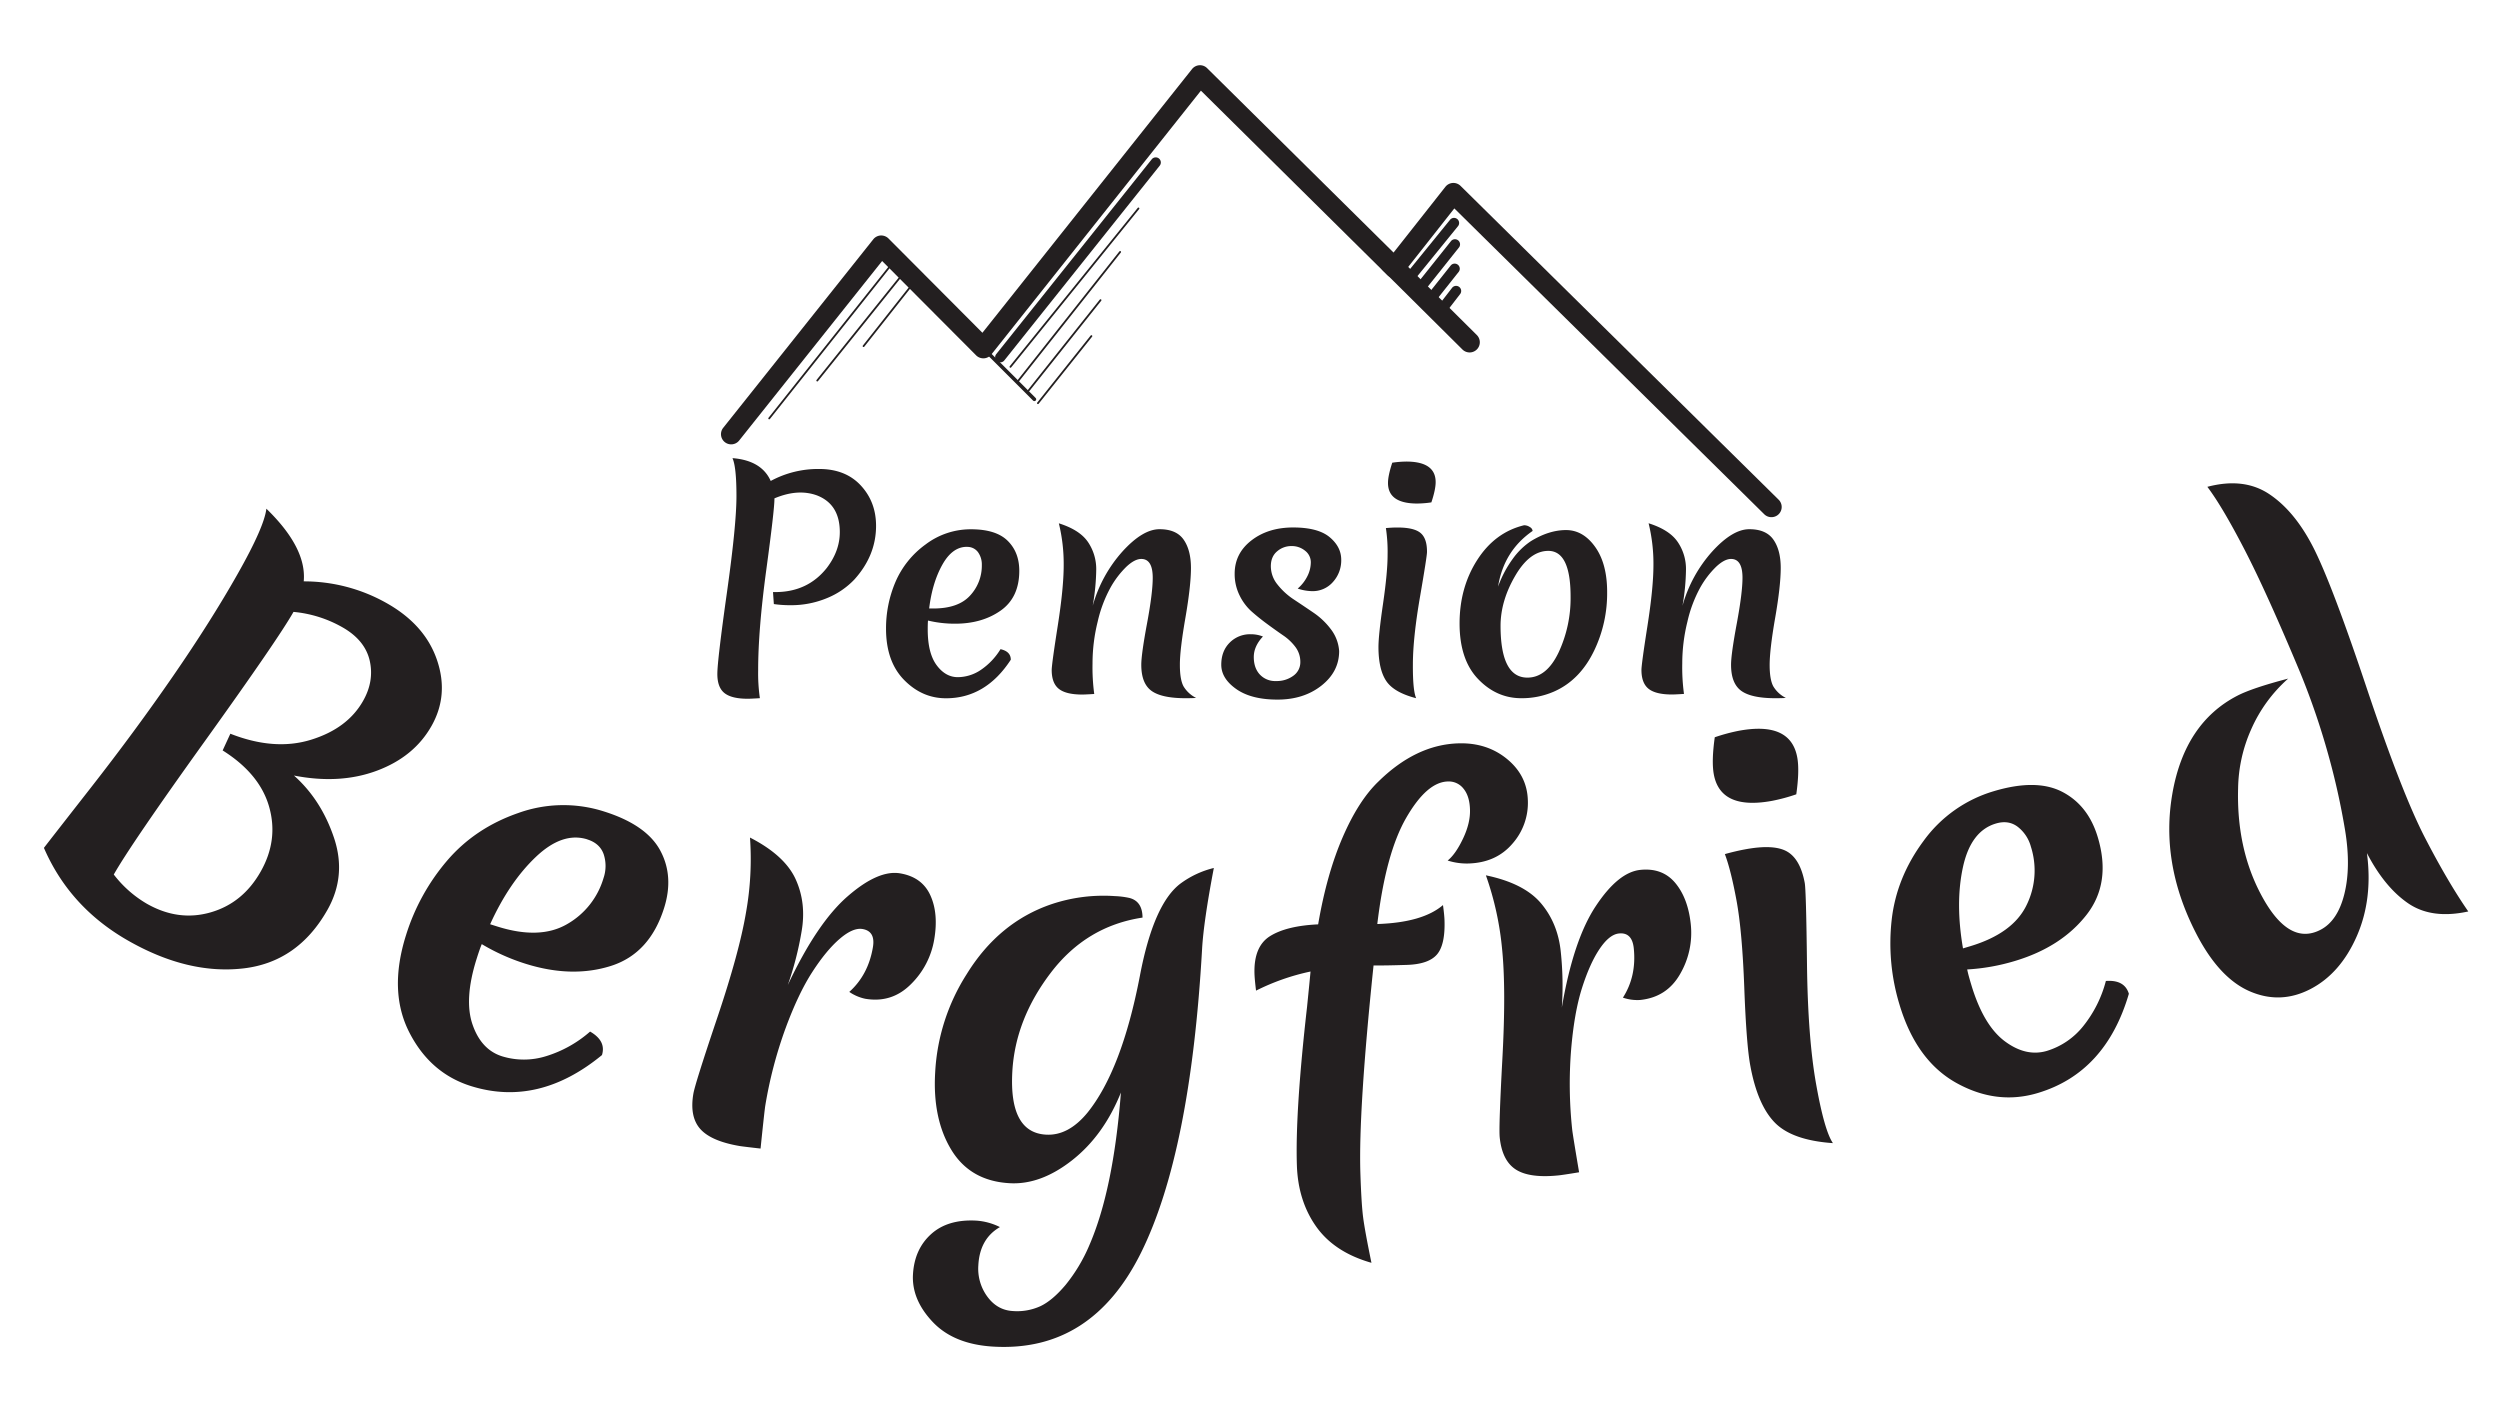 <svg id="Ebene_1" data-name="Ebene 1" xmlns="http://www.w3.org/2000/svg" viewBox="0 0 1366 768"><defs><style>.cls-1{fill:#231f20;}.cls-2,.cls-3{fill:none;stroke:#231f20;stroke-linecap:round;stroke-miterlimit:10;}.cls-2{stroke-width:2px;}</style></defs><path class="cls-1" d="M968,282.58A5.54,5.54,0,0,1,964,281L794.65,113.88l-28.32,35.93a5.57,5.57,0,0,1-8.29.51L656.18,49.54,541.67,193.69a5.58,5.58,0,0,1-8.32.47L482,142.62,403.88,240.7a5.57,5.57,0,1,1-8.72-6.94l82-103a5.58,5.58,0,0,1,4.05-2.09,5.68,5.68,0,0,1,4.25,1.63l51.33,51.53L651.32,37.75a5.58,5.58,0,0,1,4-2.1,5.47,5.47,0,0,1,4.25,1.6L761.44,138l28.32-35.92a5.57,5.57,0,0,1,8.28-.52L971.86,273.05a5.57,5.57,0,0,1-3.91,9.53Z"/><path class="cls-1" d="M49.71,430.3q24.36-31.17,45-61.11t35.16-55.63q14.55-25.69,15.68-35.61,22.1,21.46,20.41,39.71a91.75,91.75,0,0,1,45.41,11.95q20.85,11.79,27.4,31t-3,36.08q-9.53,16.84-29.81,24.41t-45.35,2.65q14.91,13.25,21.88,34t-3.58,39.41q-16.2,28.62-46.12,32T70.52,514.25Q38.17,496,24,463.28,25.34,461.48,49.71,430.3ZM202,360.93q-2.61-11.24-15-18.24a66.18,66.18,0,0,0-26.63-8.35q-8.38,14.79-48.55,70.78T62.17,477.84a62.15,62.15,0,0,0,18.13,16q17.2,9.75,34.81,4.67t27.34-22.3q9.75-17.21,4.63-35.31t-25.42-30.86l4.21-9.14q24.07,9.46,44,3.32t28.48-21.17Q204.56,372.17,202,360.93Z"/><path class="cls-1" d="M287.31,526.64a112.05,112.05,0,0,1-24.07-10.77q-1.1,2.58-2.85,8.15-6.93,22.07-2.19,35.81t16.15,17.34a40.52,40.52,0,0,0,24-.07,65.64,65.64,0,0,0,24.08-13.45q8.89,5.13,6.48,12.84Q294.22,605,257.28,593.41,235,586.39,223.6,564t-1.76-53a115.26,115.26,0,0,1,22.42-40.69q15.24-17.84,38.84-26.05a72.76,72.76,0,0,1,46.85-.9q23.25,7.31,30.81,21.36t2.13,31.32q-7.84,25-29.09,31.74T287.31,526.64Zm33.62-68q-13.56-4.26-28.12,9.56t-25,36.81l4,1.26q23.11,7.26,37.9-1.24a42.82,42.82,0,0,0,20.05-25.23,20.44,20.44,0,0,0,.12-12.95C328.51,462.86,325.53,460.11,320.93,458.67Z"/><path class="cls-1" d="M463.2,489.7q16.74-14.54,28.69-12.49t16.46,12q4.53,9.94,2.11,24.08a44.47,44.47,0,0,1-12.79,24.53q-10.4,10.38-24.93,7.9a24.24,24.24,0,0,1-8.69-3.74q10.33-9.26,12.9-24.36,1.5-8.78-5.64-10-5.22-.89-12.5,5.36t-14.94,18.08q-7.67,11.82-14.76,31.11A234.53,234.53,0,0,0,418.17,604q-.46,2.74-2.6,23.57-8.88-1-11.35-1.37-15.64-2.65-21.58-9.32t-3.78-19.29q.94-5.5,13-41.31t15.75-57.64a165.76,165.76,0,0,0,2.18-41q19,9.74,24.94,22.75T438,508.86a176.31,176.31,0,0,1-7.55,29.37Q446.45,504.22,463.2,489.7Z"/><path class="cls-1" d="M609.08,489.63a44.9,44.9,0,0,1,8,1c4.76,1.21,7.16,4.78,7.2,10.74Q593.63,506,574.2,531.45t-21.06,54q-1.89,33.38,18.4,34.52,12.24.71,22.73-12.1,18.62-23.2,28.49-74.26,7.59-40.31,22.71-51.16a50.89,50.89,0,0,1,17.77-8.19q-5.57,29.25-6.42,44.27-6.32,111.23-33.27,165.77t-80.63,51.5q-21.69-1.23-33.27-13.47t-10.8-26q.79-13.77,9.9-22t24.7-7.38a33.79,33.79,0,0,1,12.91,3.53q-11,6.33-11.79,20.8a25.76,25.76,0,0,0,4.89,17.16q5.43,7.42,13.92,7.91a30.68,30.68,0,0,0,15.07-2.64q6.6-3.11,13.78-11.63a89.67,89.67,0,0,0,12.94-21.58q13.16-30.22,17.3-83.55-9.42,23.46-26.65,37T551.63,646.5q-21.42-1.21-31.76-18.13t-8.9-42.2a110.47,110.47,0,0,1,17.3-54q17.51-28.31,46.24-38.11A89.36,89.36,0,0,1,609.08,489.63Z"/><path class="cls-1" d="M789.28,502.86q.44,13.36-4.13,18.67t-16.4,5.69q-11.84.38-18.24.31-8.29,79.41-7.19,113.65.54,16.43,1.47,23.78T749.36,690q-20.25-5.76-30.18-19.78t-10.56-33.52q-.95-29.22,5.56-86.57,1.47-14.53,1.89-19.29a122.67,122.67,0,0,0-29.77,10.44c-.5-4.07-.78-7.12-.85-9.17q-.48-15,8.53-20.62t26.26-6.42q4.69-27.47,13.37-47.53t19.5-30.45q20.52-20.17,43.64-20.92,15.59-.51,26.6,8.47t11.46,22.48A33.63,33.63,0,0,1,826.38,461q-8.85,10.33-23.89,10.81A34.27,34.27,0,0,1,791,470.2q4.35-3.48,8.4-12t3.8-15.86Q803,435,799.64,430.9A10.22,10.22,0,0,0,791,427q-11.41.38-22.63,19.83t-15.81,58.06q24.76-.81,35.89-10.36Q789.2,500.08,789.28,502.86Z"/><path class="cls-1" d="M872,495q12.25-18.47,24.31-19.7t19.07,7.16q7,8.4,8.47,22.66a44.57,44.57,0,0,1-5.79,27q-7.24,12.78-21.93,14.27a24.19,24.19,0,0,1-9.37-1.28q7.49-11.68,5.94-26.92c-.6-5.91-3.31-8.63-8.1-8.14q-5.28.54-10.62,8.5T864.36,540q-4.25,13.46-5.93,33.92a235.25,235.25,0,0,0,.61,43.2q.29,2.77,3.78,23.41-8.8,1.46-11.3,1.71-15.79,1.61-23.29-3.23t-8.79-17.59q-.56-5.54,1.48-43.27t-.19-59.74a166.66,166.66,0,0,0-8.84-40.13q20.86,4.33,30.11,15.28t10.82,26.62a177.76,177.76,0,0,1,.57,30.32Q859.69,513.49,872,495Z"/><path class="cls-1" d="M968.26,437.58q-28.21,5.19-31.84-14.53-1.3-7.12.53-20.21a99.07,99.07,0,0,1,13.22-3.56q28.22-5.19,31.84,14.53,1.32,7.13-.52,20.2A96.39,96.39,0,0,1,968.26,437.58Zm-11.9,144.65q-2.13-11.51-3.28-42.45t-4.23-47.65q-3.08-16.69-6.38-25.45,5.91-1.65,11.13-2.61,15.87-2.93,23,1.29t9.51,17.08q.76,4.11,1.23,44.38t5,65.63q4.51,25.37,9.17,32.16-22.38-1.56-31.81-11.28T956.36,582.23Z"/><path class="cls-1" d="M1100.83,525.11a112.31,112.31,0,0,1-25.95,4.6q.52,2.74,2.22,8.34,6.64,22.16,18.28,30.86t23.11,5.28a40.58,40.58,0,0,0,19.79-13.51A66,66,0,0,0,1150.65,536c6.82-.5,11,1.83,12.56,7q-12.64,43.08-49.73,54.21-22.39,6.74-44.38-5.42T1037.91,549a115.1,115.1,0,0,1-4.31-46.26q2.6-23.31,17.51-43.36a72.79,72.79,0,0,1,38.26-27.06q23.34-7,37.49.37t19.35,24.72q7.53,25.08-6.25,42.6T1100.83,525.11ZM1090.47,450q-13.6,4.09-17.89,23.7t0,44.5l4-1.2q23.2-7,30.67-22.31a42.81,42.81,0,0,0,2.41-32.13,20.52,20.52,0,0,0-7.17-10.79Q1097.4,447.9,1090.47,450Z"/><path class="cls-1" d="M1234.91,487.82q15.22,29.44,33,20.23,9.4-4.86,13.06-19.62t.4-34.69a391.27,391.27,0,0,0-9.22-41.49A404,404,0,0,0,1257,367.92q-18.3-43.85-30.51-67.47T1206.1,266q19.86-5.25,33.69,3.9t23.93,28.7q10.11,19.55,29.33,77t31.89,82q12.66,24.49,23.73,40.42-20,4.38-32.89-4.48t-22.49-27.41q3.35,25.25-5.61,45.55t-25.27,28.75q-16.32,8.45-33.05,1.26t-29.27-31.43q-19.83-38.36-13.07-76.81t35.46-53.31q8.16-4.22,27.78-9.35A79.88,79.88,0,0,0,1230,398.62a82,82,0,0,0-7.1,32.05Q1222,462.85,1234.91,487.82Z"/><path class="cls-1" d="M395.85,378.69q-3.9-3.1-3.89-10.45t5.22-44.37q5.22-37,5.22-52.88t-2.18-20.67q15.9,1.26,20.9,12.48a54.37,54.37,0,0,1,26.44-6.55q14.42,0,22.77,9t8.35,22.07q0,16.21-11.86,29.33a42.9,42.9,0,0,1-14.89,10.13,50.9,50.9,0,0,1-20.21,3.9,60.24,60.24,0,0,1-8.89-.62l-.46-6.55h1.25q17.63,0,28.07-13.1,7.19-9.36,7.18-19.66,0-15.12-12.33-20-10.44-3.9-23.39,1.56v.31q0,5.92-4.45,38.76t-4.44,54.82a95.13,95.13,0,0,0,.94,15.29q-5,.31-6.56.31Q399.76,381.81,395.85,378.69Z"/><path class="cls-1" d="M521.72,340.79a62.47,62.47,0,0,1-14.66-1.72c-.1,1.05-.15,2.66-.15,4.84q0,12.94,4.83,19.5T523.29,370a22.64,22.64,0,0,0,12.78-4.06,36.66,36.66,0,0,0,10.61-11.23q5.63,1.26,5.62,5.77-13.72,21.06-35.41,21.06-13.09,0-22.93-10.06t-9.83-28a64.45,64.45,0,0,1,5.15-25.5,49.18,49.18,0,0,1,16.38-20.43,40.76,40.76,0,0,1,24.88-8.35q13.63,0,20,6.24t6.4,16.38q0,14.67-10.22,21.84T521.72,340.79Zm6.55-42q-7.93,0-13.41,9.83t-7.17,23.86H510q13.56,0,20-7a24,24,0,0,0,6.47-16.85,11.45,11.45,0,0,0-2.1-6.94A7.18,7.18,0,0,0,528.27,298.83Z"/><path class="cls-1" d="M633.56,289.16q9.2,0,13.18,5.7t4,15.44q0,9.75-3.05,27.37t-3,25.66c0,5.35.67,9.26,2,11.7a16.54,16.54,0,0,0,6.87,6.31c-1.36.11-3.28.16-5.78.16q-13.1,0-18.64-4.05t-5.54-14.2q0-5.76,3.13-22.54t3.12-25q0-10.29-6.25-10.3-3.59,0-8.1,4.21a49.79,49.79,0,0,0-8.74,11.47,71.37,71.37,0,0,0-7,18.64,94.61,94.61,0,0,0-2.8,22.7,109.28,109.28,0,0,0,.93,16.76q-5,.31-6.55.31-8.89,0-12.79-3.11t-3.9-10.3q0-3.12,3.28-24t3.27-33.3a93.17,93.17,0,0,0-2.65-22.85q11.38,3.58,15.91,10.21a26.28,26.28,0,0,1,4.52,15.13A121.5,121.5,0,0,1,597.06,331a74.63,74.63,0,0,1,16.22-29.63Q624.35,289.17,633.56,289.16Z"/><path class="cls-1" d="M705.62,298.37a11.77,11.77,0,0,0-7.8,2.88q-3.44,2.89-3.43,8.19a15.86,15.86,0,0,0,3.67,10,37.7,37.7,0,0,0,9,8.19q5.31,3.51,10.69,7.18a39.83,39.83,0,0,1,9.44,9,22.1,22.1,0,0,1,4.52,11.93q0,11.24-9.68,18.88t-24,7.64q-14.36,0-22.54-5.77t-8.19-13.26q0-7.49,4.6-12.09a15.59,15.59,0,0,1,11.47-4.59,17.93,17.93,0,0,1,6.7,1.24q-5,5.31-5,11.23c0,3.95,1.09,7.13,3.28,9.51a11.41,11.41,0,0,0,8.89,3.59,15.2,15.2,0,0,0,9.43-2.88,9,9,0,0,0,3.83-7.49,13.48,13.48,0,0,0-2.65-8.19,27.56,27.56,0,0,0-6.63-6.31q-4-2.75-8.66-6.17t-8.66-6.94a28.46,28.46,0,0,1-6.63-8.89,26.25,26.25,0,0,1-2.65-11.78q0-11.07,9.13-18.16t22.77-7.1q13.65,0,20,5.3t6.33,12.4A17.55,17.55,0,0,1,728.32,318a14.64,14.64,0,0,1-11.47,5,25.88,25.88,0,0,1-7.79-1.4,21.48,21.48,0,0,0,5.3-6.79,17,17,0,0,0,1.87-7.56,7.92,7.92,0,0,0-3.12-6.32A11.41,11.41,0,0,0,705.62,298.37Z"/><path class="cls-1" d="M753.19,353.58q0-6.56,2.5-23.7t2.49-26.68a86.74,86.74,0,0,0-.93-14.66q3.42-.32,6.39-.31,9,0,12.56,3t3.51,10.37q0,2.34-3.83,24.57T772,362.86q-.09,14.43,1.79,18.64-12.16-3.12-16.37-9.44T753.19,353.58Zm21.21-78.45q-16,0-16-11.24,0-4,2.33-11.07a55.77,55.77,0,0,1,7.64-.62q16.06,0,16.07,11.22,0,4.06-2.34,11.08A54.41,54.41,0,0,1,774.4,275.13Z"/><path class="cls-1" d="M855.67,289.63q9.36,0,15.92,9.2t6.55,24.65a72.08,72.08,0,0,1-7,31.82q-7.8,16.36-22.15,22.62a43.68,43.68,0,0,1-17.78,3.58q-13.58,0-23.63-10.53t-10.07-30.26q0-19.72,9.67-34.78T832.74,287a5.59,5.59,0,0,1,3.2,1,2.74,2.74,0,0,1,1.48,2.11Q821.67,301,818.55,320.51a61,61,0,0,1,8-15.13,38.38,38.38,0,0,1,9.9-9.67Q846.32,289.64,855.67,289.63ZM846,301q-10.15,0-18.1,13.64t-8,27.22q0,28.39,14.67,28.39,10.44,0,17-13.65A70,70,0,0,0,858.17,326Q858.17,301,846,301Z"/><path class="cls-1" d="M955.81,289.16c6.14,0,10.52,1.9,13.18,5.7s4,8.94,4,15.44-1,15.62-3.05,27.37-3,20.31-3,25.66.67,9.26,2,11.7a16.51,16.51,0,0,0,6.86,6.31c-1.36.11-3.27.16-5.77.16q-13.1,0-18.64-4.05t-5.54-14.2q0-5.76,3.12-22.54t3.13-25q0-10.29-6.25-10.3-3.59,0-8.1,4.21A49.51,49.51,0,0,0,929,321.06a71.37,71.37,0,0,0-7,18.64,94.62,94.62,0,0,0-2.81,22.7,107.72,107.72,0,0,0,.94,16.76c-3.33.21-5.52.31-6.55.31q-8.89,0-12.79-3.11c-2.61-2.08-3.9-5.52-3.9-10.3q0-3.12,3.27-24t3.28-33.3a92.69,92.69,0,0,0-2.65-22.85q11.38,3.58,15.9,10.21a26.15,26.15,0,0,1,4.53,15.13A121.5,121.5,0,0,1,919.31,331a74.51,74.51,0,0,1,16.22-29.63Q946.62,289.17,955.81,289.16Z"/><line class="cls-2" x1="535.62" y1="188.61" x2="565.18" y2="218.17"/><path class="cls-1" d="M546.53,198a2.77,2.77,0,0,1-1.74-.6,2.79,2.79,0,0,1-.44-3.92L629.27,87.09a2.79,2.79,0,1,1,4.36,3.48L548.7,197A2.76,2.76,0,0,1,546.53,198Z"/><line class="cls-3" x1="552.1" y1="200.44" x2="622.05" y2="113.9"/><line class="cls-3" x1="556.01" y1="208.54" x2="612.04" y2="137.66"/><line class="cls-3" x1="562.02" y1="213.41" x2="601.33" y2="164"/><line class="cls-3" x1="567.13" y1="220.29" x2="596.34" y2="183.64"/><path class="cls-1" d="M803,192.58a5.57,5.57,0,0,1-3.93-1.62l-43.3-43a5.57,5.57,0,1,1,7.85-7.9l43.31,43a5.57,5.57,0,0,1-3.93,9.52Z"/><path class="cls-1" d="M770.83,153.73a2.78,2.78,0,0,1-2.16-4.54l23.56-29a2.79,2.79,0,1,1,4.33,3.51L773,152.7A2.8,2.8,0,0,1,770.83,153.73Z"/><path class="cls-1" d="M773.68,163a2.72,2.72,0,0,1-1.74-.61,2.78,2.78,0,0,1-.44-3.91l21.41-26.84a2.79,2.79,0,0,1,4.35,3.48L775.85,162A2.76,2.76,0,0,1,773.68,163Z"/><path class="cls-1" d="M780.12,168.15a2.78,2.78,0,0,1-2.18-4.52L792.73,145a2.79,2.79,0,0,1,4.37,3.46l-14.8,18.65A2.76,2.76,0,0,1,780.12,168.15Z"/><path class="cls-1" d="M786.38,173.72a2.78,2.78,0,0,1-2.2-4.49l9.23-11.95a2.78,2.78,0,1,1,4.4,3.41l-9.22,11.95A2.78,2.78,0,0,1,786.38,173.72Z"/><line class="cls-3" x1="499.65" y1="153.92" x2="471.85" y2="189.13"/><line class="cls-3" x1="494.08" y1="148.7" x2="446.55" y2="207.93"/><line class="cls-3" x1="490.17" y1="140.61" x2="420.29" y2="228.62"/></svg>